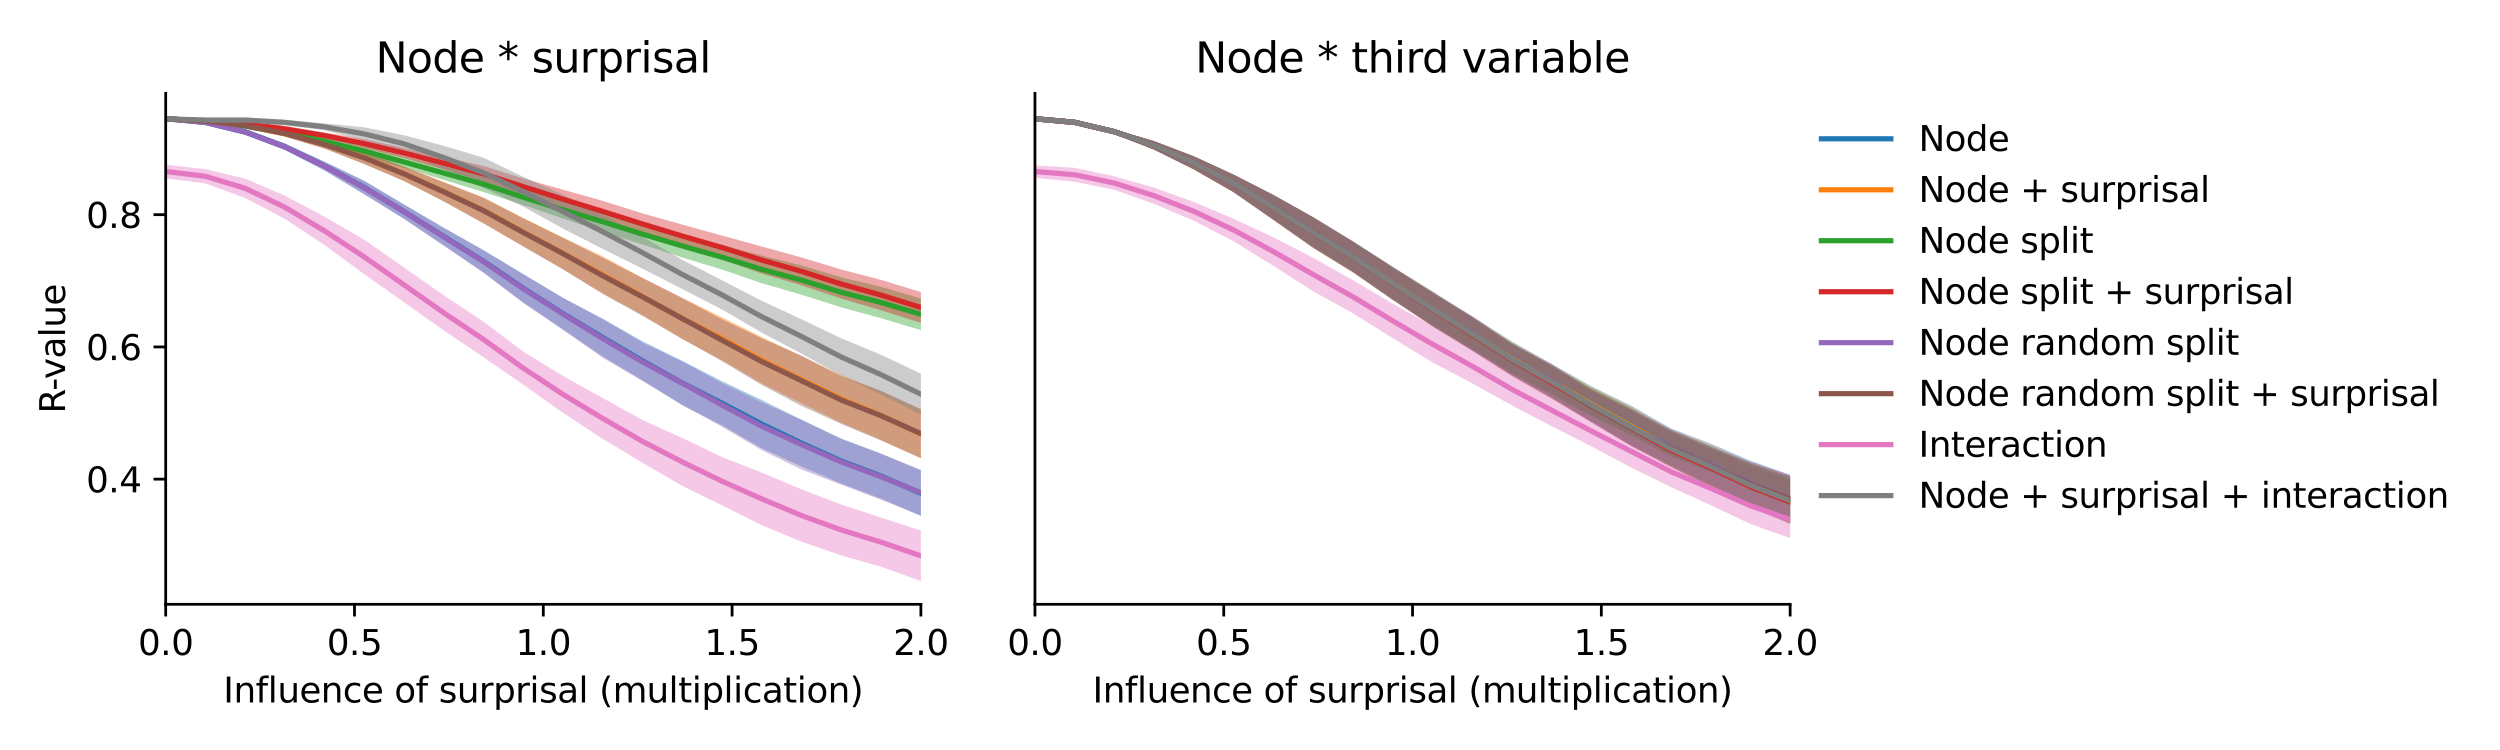 <?xml version="1.0" encoding="utf-8" standalone="no"?>
<!DOCTYPE svg PUBLIC "-//W3C//DTD SVG 1.1//EN"
  "http://www.w3.org/Graphics/SVG/1.1/DTD/svg11.dtd">
<svg xmlns:xlink="http://www.w3.org/1999/xlink" width="720pt" height="216pt" viewBox="0 0 720 216" xmlns="http://www.w3.org/2000/svg" version="1.1">
 <defs>
  <style type="text/css">*{stroke-linejoin: round; stroke-linecap: butt}</style>
 </defs>
 <g id="figure_1">
  <g id="patch_1">
   <path d="M 0 216 
L 720 216 
L 720 0 
L 0 0 
z
" style="fill: #ffffff"/>
  </g>
  <g id="axes_1">
   <g id="patch_2">
    <path d="M 47.72 174.04 
L 265.215 174.04 
L 265.215 26.88 
L 47.72 26.88 
z
" style="fill: #ffffff"/>
   </g>
   <g id="PolyCollection_1">
    <path d="M 47.72 33.569 
L 47.72 34.78 
L 59.167 36.008 
L 70.614 38.847 
L 82.061 43.186 
L 93.508 49.069 
L 104.956 55.971 
L 116.403 63.058 
L 127.85 70.689 
L 139.297 78.499 
L 150.744 87.129 
L 162.191 94.859 
L 173.638 102.703 
L 185.085 109.541 
L 196.532 116.756 
L 207.979 122.52 
L 219.427 129.126 
L 230.874 134.365 
L 242.321 139.279 
L 253.768 143.608 
L 265.215 148.597 
L 265.215 135.525 
L 265.215 135.525 
L 253.768 130.635 
L 242.321 126.309 
L 230.874 120.927 
L 219.427 115.22 
L 207.979 109.817 
L 196.532 103.931 
L 185.085 98.321 
L 173.638 91.793 
L 162.191 85.83 
L 150.744 78.958 
L 139.297 72.031 
L 127.85 65.599 
L 116.403 58.899 
L 104.956 52.073 
L 93.508 46.58 
L 82.061 41.328 
L 70.614 37.128 
L 59.167 34.475 
L 47.72 33.569 
z
" clip-path="url(#p464637ca44)" style="fill: #1f77b4; fill-opacity: 0.4"/>
   </g>
   <g id="PolyCollection_2">
    <path d="M 47.72 33.585 
L 47.72 34.806 
L 59.167 35.624 
L 70.614 36.964 
L 82.061 39.358 
L 93.508 42.761 
L 104.956 47.258 
L 116.403 52.157 
L 127.85 57.981 
L 139.297 64.323 
L 150.744 70.927 
L 162.191 77.574 
L 173.638 84.543 
L 185.085 90.791 
L 196.532 97.639 
L 207.979 103.741 
L 219.427 110.455 
L 230.874 116.139 
L 242.321 121.782 
L 253.768 126.73 
L 265.215 131.947 
L 265.215 118.025 
L 265.215 118.025 
L 253.768 112.569 
L 242.321 108.037 
L 230.874 102.586 
L 219.427 97.042 
L 207.979 91.366 
L 196.532 85.803 
L 185.085 80.025 
L 173.638 73.833 
L 162.191 68.413 
L 150.744 62.765 
L 139.297 56.898 
L 127.85 52.432 
L 116.403 47.944 
L 104.956 43.614 
L 93.508 40.441 
L 82.061 37.496 
L 70.614 35.335 
L 59.167 34.123 
L 47.72 33.585 
z
" clip-path="url(#p464637ca44)" style="fill: #ff7f0e; fill-opacity: 0.4"/>
   </g>
   <g id="PolyCollection_3">
    <path d="M 47.72 33.59 
L 47.72 34.791 
L 59.167 35.792 
L 70.614 37.15 
L 82.061 39.187 
L 93.508 41.836 
L 104.956 45.025 
L 116.403 48.339 
L 127.85 51.829 
L 139.297 55.334 
L 150.744 59.06 
L 162.191 62.967 
L 173.638 66.802 
L 185.085 70.444 
L 196.532 74.178 
L 207.979 77.645 
L 219.427 81.582 
L 230.874 84.905 
L 242.321 88.533 
L 253.768 91.667 
L 265.215 95.067 
L 265.215 85.96 
L 265.215 85.96 
L 253.768 82.621 
L 242.321 79.868 
L 230.874 76.471 
L 219.427 73.625 
L 207.979 70.526 
L 196.532 67.544 
L 185.085 64.468 
L 173.638 60.958 
L 162.191 57.903 
L 150.744 54.598 
L 139.297 50.777 
L 127.85 47.886 
L 116.403 45.003 
L 104.956 42.025 
L 93.508 39.593 
L 82.061 37.179 
L 70.614 35.412 
L 59.167 34.26 
L 47.72 33.59 
z
" clip-path="url(#p464637ca44)" style="fill: #2ca02c; fill-opacity: 0.4"/>
   </g>
   <g id="PolyCollection_4">
    <path d="M 47.72 33.598 
L 47.72 34.812 
L 59.167 35.609 
L 70.614 36.503 
L 82.061 37.987 
L 93.508 39.952 
L 104.956 42.703 
L 116.403 45.539 
L 127.85 48.848 
L 139.297 52.362 
L 150.744 56.124 
L 162.191 60.146 
L 173.638 63.965 
L 185.085 67.572 
L 196.532 71.311 
L 207.979 74.765 
L 219.427 78.826 
L 230.874 82.185 
L 242.321 86.015 
L 253.768 89.366 
L 265.215 93.006 
L 265.215 84.111 
L 265.215 84.111 
L 253.768 80.621 
L 242.321 77.631 
L 230.874 74.159 
L 219.427 71.011 
L 207.979 67.859 
L 196.532 64.687 
L 185.085 61.485 
L 173.638 57.87 
L 162.191 54.63 
L 150.744 51.427 
L 139.297 47.814 
L 127.85 45.199 
L 116.403 42.621 
L 104.956 40.038 
L 93.508 38.175 
L 82.061 36.266 
L 70.614 34.899 
L 59.167 34.107 
L 47.72 33.598 
z
" clip-path="url(#p464637ca44)" style="fill: #d62728; fill-opacity: 0.4"/>
   </g>
   <g id="PolyCollection_5">
    <path d="M 47.72 33.575 
L 47.72 34.793 
L 59.167 36.031 
L 70.614 38.878 
L 82.061 43.223 
L 93.508 49.153 
L 104.956 55.98 
L 116.403 63.048 
L 127.85 70.812 
L 139.297 78.586 
L 150.744 87.298 
L 162.191 95.088 
L 173.638 103.077 
L 185.085 109.785 
L 196.532 116.588 
L 207.979 122.952 
L 219.427 129.665 
L 230.874 135.248 
L 242.321 139.605 
L 253.768 143.954 
L 265.215 148.456 
L 265.215 135.303 
L 265.215 135.303 
L 253.768 130.715 
L 242.321 126.493 
L 230.874 120.9 
L 219.427 115.925 
L 207.979 110.366 
L 196.532 104.153 
L 185.085 98.715 
L 173.638 91.996 
L 162.191 85.816 
L 150.744 79.043 
L 139.297 72.202 
L 127.85 65.694 
L 116.403 58.97 
L 104.956 52.212 
L 93.508 46.617 
L 82.061 41.359 
L 70.614 37.142 
L 59.167 34.496 
L 47.72 33.575 
z
" clip-path="url(#p464637ca44)" style="fill: #9467bd; fill-opacity: 0.4"/>
   </g>
   <g id="PolyCollection_6">
    <path d="M 47.72 33.592 
L 47.72 34.819 
L 59.167 35.649 
L 70.614 36.988 
L 82.061 39.373 
L 93.508 42.839 
L 104.956 47.274 
L 116.403 52.181 
L 127.85 58.068 
L 139.297 64.378 
L 150.744 71.04 
L 162.191 77.622 
L 173.638 84.668 
L 185.085 90.994 
L 196.532 97.658 
L 207.979 104.06 
L 219.427 110.89 
L 230.874 116.914 
L 242.321 122.127 
L 253.768 126.874 
L 265.215 131.983 
L 265.215 117.801 
L 265.215 117.801 
L 253.768 112.628 
L 242.321 108.353 
L 230.874 102.444 
L 219.427 97.455 
L 207.979 91.959 
L 196.532 85.876 
L 185.085 80.104 
L 173.638 74.254 
L 162.191 68.516 
L 150.744 62.924 
L 139.297 57.005 
L 127.85 52.519 
L 116.403 48.026 
L 104.956 43.694 
L 93.508 40.473 
L 82.061 37.533 
L 70.614 35.35 
L 59.167 34.143 
L 47.72 33.592 
z
" clip-path="url(#p464637ca44)" style="fill: #8c564b; fill-opacity: 0.4"/>
   </g>
   <g id="PolyCollection_7">
    <path d="M 47.72 47.435 
L 47.72 51.35 
L 59.167 52.825 
L 70.614 57.039 
L 82.061 63.04 
L 93.508 70.609 
L 104.956 78.999 
L 116.403 87.094 
L 127.85 95.17 
L 139.297 102.925 
L 150.744 110.818 
L 162.191 118.922 
L 173.638 126.438 
L 185.085 133.295 
L 196.532 139.966 
L 207.979 145.569 
L 219.427 151.282 
L 230.874 156.028 
L 242.321 159.975 
L 253.768 163.233 
L 265.215 167.351 
L 265.215 152.81 
L 265.215 152.81 
L 253.768 149.075 
L 242.321 145.32 
L 230.874 140.96 
L 219.427 136.124 
L 207.979 131.663 
L 196.532 126.163 
L 185.085 121.001 
L 173.638 114.677 
L 162.191 108.307 
L 150.744 101.304 
L 139.297 92.671 
L 127.85 85.093 
L 116.403 77.077 
L 104.956 69.062 
L 93.508 62.467 
L 82.061 56.358 
L 70.614 51.45 
L 59.167 48.738 
L 47.72 47.435 
z
" clip-path="url(#p464637ca44)" style="fill: #e377c2; fill-opacity: 0.4"/>
   </g>
   <g id="PolyCollection_8">
    <path d="M 47.72 33.604 
L 47.72 34.823 
L 59.167 35.325 
L 70.614 35.366 
L 82.061 36.018 
L 93.508 37.559 
L 104.956 40.495 
L 116.403 43.955 
L 127.85 48.779 
L 139.297 54.149 
L 150.744 59.528 
L 162.191 65.86 
L 173.638 71.715 
L 185.085 77.402 
L 196.532 83.258 
L 207.979 89.16 
L 219.427 95.814 
L 230.874 101.893 
L 242.321 108.232 
L 253.768 113.656 
L 265.215 119.44 
L 265.215 107.633 
L 265.215 107.633 
L 253.768 102.188 
L 242.321 97.446 
L 230.874 91.979 
L 219.427 86.661 
L 207.979 80.744 
L 196.532 74.871 
L 185.085 68.194 
L 173.638 61.834 
L 162.191 56.089 
L 150.744 50.949 
L 139.297 45.442 
L 127.85 42.019 
L 116.403 38.952 
L 104.956 36.681 
L 93.508 35.52 
L 82.061 34.495 
L 70.614 33.818 
L 59.167 33.856 
L 47.72 33.604 
z
" clip-path="url(#p464637ca44)" style="fill: #7f7f7f; fill-opacity: 0.4"/>
   </g>
   <g id="matplotlib.axis_1">
    <g id="xtick_1">
     <g id="line2d_1">
      <defs>
       <path id="m02305b9d70" d="M 0 0 
L 0 3.5 
" style="stroke: #000000; stroke-width: 0.8"/>
      </defs>
      <g>
       <use xlink:href="#m02305b9d70" x="47.72" y="174.04" style="stroke: #000000; stroke-width: 0.8"/>
      </g>
     </g>
     <g id="text_1">
      <!-- 0.0 -->
      <g transform="translate(39.768 188.638)scale(0.1 -0.1)">
       <defs>
        <path id="DejaVuSans-30" d="M 2034 4250 
Q 1547 4250 1301 3770 
Q 1056 3291 1056 2328 
Q 1056 1369 1301 889 
Q 1547 409 2034 409 
Q 2525 409 2770 889 
Q 3016 1369 3016 2328 
Q 3016 3291 2770 3770 
Q 2525 4250 2034 4250 
z
M 2034 4750 
Q 2819 4750 3233 4129 
Q 3647 3509 3647 2328 
Q 3647 1150 3233 529 
Q 2819 -91 2034 -91 
Q 1250 -91 836 529 
Q 422 1150 422 2328 
Q 422 3509 836 4129 
Q 1250 4750 2034 4750 
z
" transform="scale(0.016)"/>
        <path id="DejaVuSans-2e" d="M 684 794 
L 1344 794 
L 1344 0 
L 684 0 
L 684 794 
z
" transform="scale(0.016)"/>
       </defs>
       <use xlink:href="#DejaVuSans-30"/>
       <use xlink:href="#DejaVuSans-2e" x="63.623"/>
       <use xlink:href="#DejaVuSans-30" x="95.41"/>
      </g>
     </g>
    </g>
    <g id="xtick_2">
     <g id="line2d_2">
      <g>
       <use xlink:href="#m02305b9d70" x="102.094" y="174.04" style="stroke: #000000; stroke-width: 0.8"/>
      </g>
     </g>
     <g id="text_2">
      <!-- 0.5 -->
      <g transform="translate(94.142 188.638)scale(0.1 -0.1)">
       <defs>
        <path id="DejaVuSans-35" d="M 691 4666 
L 3169 4666 
L 3169 4134 
L 1269 4134 
L 1269 2991 
Q 1406 3038 1543 3061 
Q 1681 3084 1819 3084 
Q 2600 3084 3056 2656 
Q 3513 2228 3513 1497 
Q 3513 744 3044 326 
Q 2575 -91 1722 -91 
Q 1428 -91 1123 -41 
Q 819 9 494 109 
L 494 744 
Q 775 591 1075 516 
Q 1375 441 1709 441 
Q 2250 441 2565 725 
Q 2881 1009 2881 1497 
Q 2881 1984 2565 2268 
Q 2250 2553 1709 2553 
Q 1456 2553 1204 2497 
Q 953 2441 691 2322 
L 691 4666 
z
" transform="scale(0.016)"/>
       </defs>
       <use xlink:href="#DejaVuSans-30"/>
       <use xlink:href="#DejaVuSans-2e" x="63.623"/>
       <use xlink:href="#DejaVuSans-35" x="95.41"/>
      </g>
     </g>
    </g>
    <g id="xtick_3">
     <g id="line2d_3">
      <g>
       <use xlink:href="#m02305b9d70" x="156.468" y="174.04" style="stroke: #000000; stroke-width: 0.8"/>
      </g>
     </g>
     <g id="text_3">
      <!-- 1.0 -->
      <g transform="translate(148.516 188.638)scale(0.1 -0.1)">
       <defs>
        <path id="DejaVuSans-31" d="M 794 531 
L 1825 531 
L 1825 4091 
L 703 3866 
L 703 4441 
L 1819 4666 
L 2450 4666 
L 2450 531 
L 3481 531 
L 3481 0 
L 794 0 
L 794 531 
z
" transform="scale(0.016)"/>
       </defs>
       <use xlink:href="#DejaVuSans-31"/>
       <use xlink:href="#DejaVuSans-2e" x="63.623"/>
       <use xlink:href="#DejaVuSans-30" x="95.41"/>
      </g>
     </g>
    </g>
    <g id="xtick_4">
     <g id="line2d_4">
      <g>
       <use xlink:href="#m02305b9d70" x="210.841" y="174.04" style="stroke: #000000; stroke-width: 0.8"/>
      </g>
     </g>
     <g id="text_4">
      <!-- 1.5 -->
      <g transform="translate(202.89 188.638)scale(0.1 -0.1)">
       <use xlink:href="#DejaVuSans-31"/>
       <use xlink:href="#DejaVuSans-2e" x="63.623"/>
       <use xlink:href="#DejaVuSans-35" x="95.41"/>
      </g>
     </g>
    </g>
    <g id="xtick_5">
     <g id="line2d_5">
      <g>
       <use xlink:href="#m02305b9d70" x="265.215" y="174.04" style="stroke: #000000; stroke-width: 0.8"/>
      </g>
     </g>
     <g id="text_5">
      <!-- 2.0 -->
      <g transform="translate(257.263 188.638)scale(0.1 -0.1)">
       <defs>
        <path id="DejaVuSans-32" d="M 1228 531 
L 3431 531 
L 3431 0 
L 469 0 
L 469 531 
Q 828 903 1448 1529 
Q 2069 2156 2228 2338 
Q 2531 2678 2651 2914 
Q 2772 3150 2772 3378 
Q 2772 3750 2511 3984 
Q 2250 4219 1831 4219 
Q 1534 4219 1204 4116 
Q 875 4013 500 3803 
L 500 4441 
Q 881 4594 1212 4672 
Q 1544 4750 1819 4750 
Q 2544 4750 2975 4387 
Q 3406 4025 3406 3419 
Q 3406 3131 3298 2873 
Q 3191 2616 2906 2266 
Q 2828 2175 2409 1742 
Q 1991 1309 1228 531 
z
" transform="scale(0.016)"/>
       </defs>
       <use xlink:href="#DejaVuSans-32"/>
       <use xlink:href="#DejaVuSans-2e" x="63.623"/>
       <use xlink:href="#DejaVuSans-30" x="95.41"/>
      </g>
     </g>
    </g>
    <g id="text_6">
     <!-- Influence of surprisal (multiplication) -->
     <g transform="translate(64.321 202.317)scale(0.1 -0.1)">
      <defs>
       <path id="DejaVuSans-49" d="M 628 4666 
L 1259 4666 
L 1259 0 
L 628 0 
L 628 4666 
z
" transform="scale(0.016)"/>
       <path id="DejaVuSans-6e" d="M 3513 2113 
L 3513 0 
L 2938 0 
L 2938 2094 
Q 2938 2591 2744 2837 
Q 2550 3084 2163 3084 
Q 1697 3084 1428 2787 
Q 1159 2491 1159 1978 
L 1159 0 
L 581 0 
L 581 3500 
L 1159 3500 
L 1159 2956 
Q 1366 3272 1645 3428 
Q 1925 3584 2291 3584 
Q 2894 3584 3203 3211 
Q 3513 2838 3513 2113 
z
" transform="scale(0.016)"/>
       <path id="DejaVuSans-66" d="M 2375 4863 
L 2375 4384 
L 1825 4384 
Q 1516 4384 1395 4259 
Q 1275 4134 1275 3809 
L 1275 3500 
L 2222 3500 
L 2222 3053 
L 1275 3053 
L 1275 0 
L 697 0 
L 697 3053 
L 147 3053 
L 147 3500 
L 697 3500 
L 697 3744 
Q 697 4328 969 4595 
Q 1241 4863 1831 4863 
L 2375 4863 
z
" transform="scale(0.016)"/>
       <path id="DejaVuSans-6c" d="M 603 4863 
L 1178 4863 
L 1178 0 
L 603 0 
L 603 4863 
z
" transform="scale(0.016)"/>
       <path id="DejaVuSans-75" d="M 544 1381 
L 544 3500 
L 1119 3500 
L 1119 1403 
Q 1119 906 1312 657 
Q 1506 409 1894 409 
Q 2359 409 2629 706 
Q 2900 1003 2900 1516 
L 2900 3500 
L 3475 3500 
L 3475 0 
L 2900 0 
L 2900 538 
Q 2691 219 2414 64 
Q 2138 -91 1772 -91 
Q 1169 -91 856 284 
Q 544 659 544 1381 
z
M 1991 3584 
L 1991 3584 
z
" transform="scale(0.016)"/>
       <path id="DejaVuSans-65" d="M 3597 1894 
L 3597 1613 
L 953 1613 
Q 991 1019 1311 708 
Q 1631 397 2203 397 
Q 2534 397 2845 478 
Q 3156 559 3463 722 
L 3463 178 
Q 3153 47 2828 -22 
Q 2503 -91 2169 -91 
Q 1331 -91 842 396 
Q 353 884 353 1716 
Q 353 2575 817 3079 
Q 1281 3584 2069 3584 
Q 2775 3584 3186 3129 
Q 3597 2675 3597 1894 
z
M 3022 2063 
Q 3016 2534 2758 2815 
Q 2500 3097 2075 3097 
Q 1594 3097 1305 2825 
Q 1016 2553 972 2059 
L 3022 2063 
z
" transform="scale(0.016)"/>
       <path id="DejaVuSans-63" d="M 3122 3366 
L 3122 2828 
Q 2878 2963 2633 3030 
Q 2388 3097 2138 3097 
Q 1578 3097 1268 2742 
Q 959 2388 959 1747 
Q 959 1106 1268 751 
Q 1578 397 2138 397 
Q 2388 397 2633 464 
Q 2878 531 3122 666 
L 3122 134 
Q 2881 22 2623 -34 
Q 2366 -91 2075 -91 
Q 1284 -91 818 406 
Q 353 903 353 1747 
Q 353 2603 823 3093 
Q 1294 3584 2113 3584 
Q 2378 3584 2631 3529 
Q 2884 3475 3122 3366 
z
" transform="scale(0.016)"/>
       <path id="DejaVuSans-20" transform="scale(0.016)"/>
       <path id="DejaVuSans-6f" d="M 1959 3097 
Q 1497 3097 1228 2736 
Q 959 2375 959 1747 
Q 959 1119 1226 758 
Q 1494 397 1959 397 
Q 2419 397 2687 759 
Q 2956 1122 2956 1747 
Q 2956 2369 2687 2733 
Q 2419 3097 1959 3097 
z
M 1959 3584 
Q 2709 3584 3137 3096 
Q 3566 2609 3566 1747 
Q 3566 888 3137 398 
Q 2709 -91 1959 -91 
Q 1206 -91 779 398 
Q 353 888 353 1747 
Q 353 2609 779 3096 
Q 1206 3584 1959 3584 
z
" transform="scale(0.016)"/>
       <path id="DejaVuSans-73" d="M 2834 3397 
L 2834 2853 
Q 2591 2978 2328 3040 
Q 2066 3103 1784 3103 
Q 1356 3103 1142 2972 
Q 928 2841 928 2578 
Q 928 2378 1081 2264 
Q 1234 2150 1697 2047 
L 1894 2003 
Q 2506 1872 2764 1633 
Q 3022 1394 3022 966 
Q 3022 478 2636 193 
Q 2250 -91 1575 -91 
Q 1294 -91 989 -36 
Q 684 19 347 128 
L 347 722 
Q 666 556 975 473 
Q 1284 391 1588 391 
Q 1994 391 2212 530 
Q 2431 669 2431 922 
Q 2431 1156 2273 1281 
Q 2116 1406 1581 1522 
L 1381 1569 
Q 847 1681 609 1914 
Q 372 2147 372 2553 
Q 372 3047 722 3315 
Q 1072 3584 1716 3584 
Q 2034 3584 2315 3537 
Q 2597 3491 2834 3397 
z
" transform="scale(0.016)"/>
       <path id="DejaVuSans-72" d="M 2631 2963 
Q 2534 3019 2420 3045 
Q 2306 3072 2169 3072 
Q 1681 3072 1420 2755 
Q 1159 2438 1159 1844 
L 1159 0 
L 581 0 
L 581 3500 
L 1159 3500 
L 1159 2956 
Q 1341 3275 1631 3429 
Q 1922 3584 2338 3584 
Q 2397 3584 2469 3576 
Q 2541 3569 2628 3553 
L 2631 2963 
z
" transform="scale(0.016)"/>
       <path id="DejaVuSans-70" d="M 1159 525 
L 1159 -1331 
L 581 -1331 
L 581 3500 
L 1159 3500 
L 1159 2969 
Q 1341 3281 1617 3432 
Q 1894 3584 2278 3584 
Q 2916 3584 3314 3078 
Q 3713 2572 3713 1747 
Q 3713 922 3314 415 
Q 2916 -91 2278 -91 
Q 1894 -91 1617 61 
Q 1341 213 1159 525 
z
M 3116 1747 
Q 3116 2381 2855 2742 
Q 2594 3103 2138 3103 
Q 1681 3103 1420 2742 
Q 1159 2381 1159 1747 
Q 1159 1113 1420 752 
Q 1681 391 2138 391 
Q 2594 391 2855 752 
Q 3116 1113 3116 1747 
z
" transform="scale(0.016)"/>
       <path id="DejaVuSans-69" d="M 603 3500 
L 1178 3500 
L 1178 0 
L 603 0 
L 603 3500 
z
M 603 4863 
L 1178 4863 
L 1178 4134 
L 603 4134 
L 603 4863 
z
" transform="scale(0.016)"/>
       <path id="DejaVuSans-61" d="M 2194 1759 
Q 1497 1759 1228 1600 
Q 959 1441 959 1056 
Q 959 750 1161 570 
Q 1363 391 1709 391 
Q 2188 391 2477 730 
Q 2766 1069 2766 1631 
L 2766 1759 
L 2194 1759 
z
M 3341 1997 
L 3341 0 
L 2766 0 
L 2766 531 
Q 2569 213 2275 61 
Q 1981 -91 1556 -91 
Q 1019 -91 701 211 
Q 384 513 384 1019 
Q 384 1609 779 1909 
Q 1175 2209 1959 2209 
L 2766 2209 
L 2766 2266 
Q 2766 2663 2505 2880 
Q 2244 3097 1772 3097 
Q 1472 3097 1187 3025 
Q 903 2953 641 2809 
L 641 3341 
Q 956 3463 1253 3523 
Q 1550 3584 1831 3584 
Q 2591 3584 2966 3190 
Q 3341 2797 3341 1997 
z
" transform="scale(0.016)"/>
       <path id="DejaVuSans-28" d="M 1984 4856 
Q 1566 4138 1362 3434 
Q 1159 2731 1159 2009 
Q 1159 1288 1364 580 
Q 1569 -128 1984 -844 
L 1484 -844 
Q 1016 -109 783 600 
Q 550 1309 550 2009 
Q 550 2706 781 3412 
Q 1013 4119 1484 4856 
L 1984 4856 
z
" transform="scale(0.016)"/>
       <path id="DejaVuSans-6d" d="M 3328 2828 
Q 3544 3216 3844 3400 
Q 4144 3584 4550 3584 
Q 5097 3584 5394 3201 
Q 5691 2819 5691 2113 
L 5691 0 
L 5113 0 
L 5113 2094 
Q 5113 2597 4934 2840 
Q 4756 3084 4391 3084 
Q 3944 3084 3684 2787 
Q 3425 2491 3425 1978 
L 3425 0 
L 2847 0 
L 2847 2094 
Q 2847 2600 2669 2842 
Q 2491 3084 2119 3084 
Q 1678 3084 1418 2786 
Q 1159 2488 1159 1978 
L 1159 0 
L 581 0 
L 581 3500 
L 1159 3500 
L 1159 2956 
Q 1356 3278 1631 3431 
Q 1906 3584 2284 3584 
Q 2666 3584 2933 3390 
Q 3200 3197 3328 2828 
z
" transform="scale(0.016)"/>
       <path id="DejaVuSans-74" d="M 1172 4494 
L 1172 3500 
L 2356 3500 
L 2356 3053 
L 1172 3053 
L 1172 1153 
Q 1172 725 1289 603 
Q 1406 481 1766 481 
L 2356 481 
L 2356 0 
L 1766 0 
Q 1100 0 847 248 
Q 594 497 594 1153 
L 594 3053 
L 172 3053 
L 172 3500 
L 594 3500 
L 594 4494 
L 1172 4494 
z
" transform="scale(0.016)"/>
       <path id="DejaVuSans-29" d="M 513 4856 
L 1013 4856 
Q 1481 4119 1714 3412 
Q 1947 2706 1947 2009 
Q 1947 1309 1714 600 
Q 1481 -109 1013 -844 
L 513 -844 
Q 928 -128 1133 580 
Q 1338 1288 1338 2009 
Q 1338 2731 1133 3434 
Q 928 4138 513 4856 
z
" transform="scale(0.016)"/>
      </defs>
      <use xlink:href="#DejaVuSans-49"/>
      <use xlink:href="#DejaVuSans-6e" x="29.492"/>
      <use xlink:href="#DejaVuSans-66" x="92.871"/>
      <use xlink:href="#DejaVuSans-6c" x="128.076"/>
      <use xlink:href="#DejaVuSans-75" x="155.859"/>
      <use xlink:href="#DejaVuSans-65" x="219.238"/>
      <use xlink:href="#DejaVuSans-6e" x="280.762"/>
      <use xlink:href="#DejaVuSans-63" x="344.141"/>
      <use xlink:href="#DejaVuSans-65" x="399.121"/>
      <use xlink:href="#DejaVuSans-20" x="460.645"/>
      <use xlink:href="#DejaVuSans-6f" x="492.432"/>
      <use xlink:href="#DejaVuSans-66" x="553.613"/>
      <use xlink:href="#DejaVuSans-20" x="588.818"/>
      <use xlink:href="#DejaVuSans-73" x="620.605"/>
      <use xlink:href="#DejaVuSans-75" x="672.705"/>
      <use xlink:href="#DejaVuSans-72" x="736.084"/>
      <use xlink:href="#DejaVuSans-70" x="777.197"/>
      <use xlink:href="#DejaVuSans-72" x="840.674"/>
      <use xlink:href="#DejaVuSans-69" x="881.787"/>
      <use xlink:href="#DejaVuSans-73" x="909.57"/>
      <use xlink:href="#DejaVuSans-61" x="961.67"/>
      <use xlink:href="#DejaVuSans-6c" x="1022.949"/>
      <use xlink:href="#DejaVuSans-20" x="1050.732"/>
      <use xlink:href="#DejaVuSans-28" x="1082.52"/>
      <use xlink:href="#DejaVuSans-6d" x="1121.533"/>
      <use xlink:href="#DejaVuSans-75" x="1218.945"/>
      <use xlink:href="#DejaVuSans-6c" x="1282.324"/>
      <use xlink:href="#DejaVuSans-74" x="1310.107"/>
      <use xlink:href="#DejaVuSans-69" x="1349.316"/>
      <use xlink:href="#DejaVuSans-70" x="1377.1"/>
      <use xlink:href="#DejaVuSans-6c" x="1440.576"/>
      <use xlink:href="#DejaVuSans-69" x="1468.359"/>
      <use xlink:href="#DejaVuSans-63" x="1496.143"/>
      <use xlink:href="#DejaVuSans-61" x="1551.123"/>
      <use xlink:href="#DejaVuSans-74" x="1612.402"/>
      <use xlink:href="#DejaVuSans-69" x="1651.611"/>
      <use xlink:href="#DejaVuSans-6f" x="1679.395"/>
      <use xlink:href="#DejaVuSans-6e" x="1740.576"/>
      <use xlink:href="#DejaVuSans-29" x="1803.955"/>
     </g>
    </g>
   </g>
   <g id="matplotlib.axis_2">
    <g id="ytick_1">
     <g id="line2d_6">
      <defs>
       <path id="m231c2de65b" d="M 0 0 
L -3.5 0 
" style="stroke: #000000; stroke-width: 0.8"/>
      </defs>
      <g>
       <use xlink:href="#m231c2de65b" x="47.72" y="137.992" style="stroke: #000000; stroke-width: 0.8"/>
      </g>
     </g>
     <g id="text_7">
      <!-- 0.4 -->
      <g transform="translate(24.817 141.792)scale(0.1 -0.1)">
       <defs>
        <path id="DejaVuSans-34" d="M 2419 4116 
L 825 1625 
L 2419 1625 
L 2419 4116 
z
M 2253 4666 
L 3047 4666 
L 3047 1625 
L 3713 1625 
L 3713 1100 
L 3047 1100 
L 3047 0 
L 2419 0 
L 2419 1100 
L 313 1100 
L 313 1709 
L 2253 4666 
z
" transform="scale(0.016)"/>
       </defs>
       <use xlink:href="#DejaVuSans-30"/>
       <use xlink:href="#DejaVuSans-2e" x="63.623"/>
       <use xlink:href="#DejaVuSans-34" x="95.41"/>
      </g>
     </g>
    </g>
    <g id="ytick_2">
     <g id="line2d_7">
      <g>
       <use xlink:href="#m231c2de65b" x="47.72" y="99.911" style="stroke: #000000; stroke-width: 0.8"/>
      </g>
     </g>
     <g id="text_8">
      <!-- 0.6 -->
      <g transform="translate(24.817 103.71)scale(0.1 -0.1)">
       <defs>
        <path id="DejaVuSans-36" d="M 2113 2584 
Q 1688 2584 1439 2293 
Q 1191 2003 1191 1497 
Q 1191 994 1439 701 
Q 1688 409 2113 409 
Q 2538 409 2786 701 
Q 3034 994 3034 1497 
Q 3034 2003 2786 2293 
Q 2538 2584 2113 2584 
z
M 3366 4563 
L 3366 3988 
Q 3128 4100 2886 4159 
Q 2644 4219 2406 4219 
Q 1781 4219 1451 3797 
Q 1122 3375 1075 2522 
Q 1259 2794 1537 2939 
Q 1816 3084 2150 3084 
Q 2853 3084 3261 2657 
Q 3669 2231 3669 1497 
Q 3669 778 3244 343 
Q 2819 -91 2113 -91 
Q 1303 -91 875 529 
Q 447 1150 447 2328 
Q 447 3434 972 4092 
Q 1497 4750 2381 4750 
Q 2619 4750 2861 4703 
Q 3103 4656 3366 4563 
z
" transform="scale(0.016)"/>
       </defs>
       <use xlink:href="#DejaVuSans-30"/>
       <use xlink:href="#DejaVuSans-2e" x="63.623"/>
       <use xlink:href="#DejaVuSans-36" x="95.41"/>
      </g>
     </g>
    </g>
    <g id="ytick_3">
     <g id="line2d_8">
      <g>
       <use xlink:href="#m231c2de65b" x="47.72" y="61.829" style="stroke: #000000; stroke-width: 0.8"/>
      </g>
     </g>
     <g id="text_9">
      <!-- 0.8 -->
      <g transform="translate(24.817 65.628)scale(0.1 -0.1)">
       <defs>
        <path id="DejaVuSans-38" d="M 2034 2216 
Q 1584 2216 1326 1975 
Q 1069 1734 1069 1313 
Q 1069 891 1326 650 
Q 1584 409 2034 409 
Q 2484 409 2743 651 
Q 3003 894 3003 1313 
Q 3003 1734 2745 1975 
Q 2488 2216 2034 2216 
z
M 1403 2484 
Q 997 2584 770 2862 
Q 544 3141 544 3541 
Q 544 4100 942 4425 
Q 1341 4750 2034 4750 
Q 2731 4750 3128 4425 
Q 3525 4100 3525 3541 
Q 3525 3141 3298 2862 
Q 3072 2584 2669 2484 
Q 3125 2378 3379 2068 
Q 3634 1759 3634 1313 
Q 3634 634 3220 271 
Q 2806 -91 2034 -91 
Q 1263 -91 848 271 
Q 434 634 434 1313 
Q 434 1759 690 2068 
Q 947 2378 1403 2484 
z
M 1172 3481 
Q 1172 3119 1398 2916 
Q 1625 2713 2034 2713 
Q 2441 2713 2670 2916 
Q 2900 3119 2900 3481 
Q 2900 3844 2670 4047 
Q 2441 4250 2034 4250 
Q 1625 4250 1398 4047 
Q 1172 3844 1172 3481 
z
" transform="scale(0.016)"/>
       </defs>
       <use xlink:href="#DejaVuSans-30"/>
       <use xlink:href="#DejaVuSans-2e" x="63.623"/>
       <use xlink:href="#DejaVuSans-38" x="95.41"/>
      </g>
     </g>
    </g>
    <g id="text_10">
     <!-- R-value -->
     <g transform="translate(18.737 119.065)rotate(-90)scale(0.1 -0.1)">
      <defs>
       <path id="DejaVuSans-52" d="M 2841 2188 
Q 3044 2119 3236 1894 
Q 3428 1669 3622 1275 
L 4263 0 
L 3584 0 
L 2988 1197 
Q 2756 1666 2539 1819 
Q 2322 1972 1947 1972 
L 1259 1972 
L 1259 0 
L 628 0 
L 628 4666 
L 2053 4666 
Q 2853 4666 3247 4331 
Q 3641 3997 3641 3322 
Q 3641 2881 3436 2590 
Q 3231 2300 2841 2188 
z
M 1259 4147 
L 1259 2491 
L 2053 2491 
Q 2509 2491 2742 2702 
Q 2975 2913 2975 3322 
Q 2975 3731 2742 3939 
Q 2509 4147 2053 4147 
L 1259 4147 
z
" transform="scale(0.016)"/>
       <path id="DejaVuSans-2d" d="M 313 2009 
L 1997 2009 
L 1997 1497 
L 313 1497 
L 313 2009 
z
" transform="scale(0.016)"/>
       <path id="DejaVuSans-76" d="M 191 3500 
L 800 3500 
L 1894 563 
L 2988 3500 
L 3597 3500 
L 2284 0 
L 1503 0 
L 191 3500 
z
" transform="scale(0.016)"/>
      </defs>
      <use xlink:href="#DejaVuSans-52"/>
      <use xlink:href="#DejaVuSans-2d" x="65.482"/>
      <use xlink:href="#DejaVuSans-76" x="98.941"/>
      <use xlink:href="#DejaVuSans-61" x="158.121"/>
      <use xlink:href="#DejaVuSans-6c" x="219.4"/>
      <use xlink:href="#DejaVuSans-75" x="247.184"/>
      <use xlink:href="#DejaVuSans-65" x="310.562"/>
     </g>
    </g>
   </g>
   <g id="line2d_9">
    <path d="M 47.72 34.175 
L 59.167 35.242 
L 70.614 37.988 
L 82.061 42.257 
L 93.508 47.824 
L 104.956 54.022 
L 116.403 60.979 
L 127.85 68.144 
L 139.297 75.265 
L 150.744 83.044 
L 162.191 90.345 
L 173.638 97.248 
L 185.085 103.931 
L 196.532 110.343 
L 207.979 116.169 
L 219.427 122.173 
L 230.874 127.646 
L 242.321 132.794 
L 253.768 137.121 
L 265.215 142.061 
" clip-path="url(#p464637ca44)" style="fill: none; stroke: #1f77b4; stroke-width: 1.5; stroke-linecap: square"/>
   </g>
   <g id="line2d_10">
    <path d="M 47.72 34.195 
L 59.167 34.874 
L 70.614 36.15 
L 82.061 38.427 
L 93.508 41.601 
L 104.956 45.436 
L 116.403 50.051 
L 127.85 55.207 
L 139.297 60.611 
L 150.744 66.846 
L 162.191 72.993 
L 173.638 79.188 
L 185.085 85.408 
L 196.532 91.721 
L 207.979 97.554 
L 219.427 103.749 
L 230.874 109.363 
L 242.321 114.909 
L 253.768 119.649 
L 265.215 124.986 
" clip-path="url(#p464637ca44)" style="fill: none; stroke: #ff7f0e; stroke-width: 1.5; stroke-linecap: square"/>
   </g>
   <g id="line2d_11">
    <path d="M 47.72 34.191 
L 59.167 35.026 
L 70.614 36.281 
L 82.061 38.183 
L 93.508 40.714 
L 104.956 43.525 
L 116.403 46.671 
L 127.85 49.857 
L 139.297 53.056 
L 150.744 56.829 
L 162.191 60.435 
L 173.638 63.88 
L 185.085 67.456 
L 196.532 70.861 
L 207.979 74.085 
L 219.427 77.603 
L 230.874 80.688 
L 242.321 84.2 
L 253.768 87.144 
L 265.215 90.514 
" clip-path="url(#p464637ca44)" style="fill: none; stroke: #2ca02c; stroke-width: 1.5; stroke-linecap: square"/>
   </g>
   <g id="line2d_12">
    <path d="M 47.72 34.205 
L 59.167 34.858 
L 70.614 35.701 
L 82.061 37.126 
L 93.508 39.064 
L 104.956 41.371 
L 116.403 44.08 
L 127.85 47.024 
L 139.297 50.088 
L 150.744 53.775 
L 162.191 57.388 
L 173.638 60.918 
L 185.085 64.528 
L 196.532 67.999 
L 207.979 71.312 
L 219.427 74.919 
L 230.874 78.172 
L 242.321 81.823 
L 253.768 84.994 
L 265.215 88.559 
" clip-path="url(#p464637ca44)" style="fill: none; stroke: #d62728; stroke-width: 1.5; stroke-linecap: square"/>
   </g>
   <g id="line2d_13">
    <path d="M 47.72 34.184 
L 59.167 35.264 
L 70.614 38.01 
L 82.061 42.291 
L 93.508 47.885 
L 104.956 54.096 
L 116.403 61.009 
L 127.85 68.253 
L 139.297 75.394 
L 150.744 83.17 
L 162.191 90.452 
L 173.638 97.536 
L 185.085 104.25 
L 196.532 110.371 
L 207.979 116.659 
L 219.427 122.795 
L 230.874 128.074 
L 242.321 133.049 
L 253.768 137.334 
L 265.215 141.88 
" clip-path="url(#p464637ca44)" style="fill: none; stroke: #9467bd; stroke-width: 1.5; stroke-linecap: square"/>
   </g>
   <g id="line2d_14">
    <path d="M 47.72 34.206 
L 59.167 34.896 
L 70.614 36.169 
L 82.061 38.453 
L 93.508 41.656 
L 104.956 45.484 
L 116.403 50.103 
L 127.85 55.294 
L 139.297 60.692 
L 150.744 66.982 
L 162.191 73.069 
L 173.638 79.461 
L 185.085 85.549 
L 196.532 91.767 
L 207.979 98.009 
L 219.427 104.173 
L 230.874 109.679 
L 242.321 115.24 
L 253.768 119.751 
L 265.215 124.892 
" clip-path="url(#p464637ca44)" style="fill: none; stroke: #8c564b; stroke-width: 1.5; stroke-linecap: square"/>
   </g>
   <g id="line2d_15">
    <path d="M 47.72 49.393 
L 59.167 50.782 
L 70.614 54.245 
L 82.061 59.699 
L 93.508 66.538 
L 104.956 74.031 
L 116.403 82.085 
L 127.85 90.132 
L 139.297 97.798 
L 150.744 106.061 
L 162.191 113.615 
L 173.638 120.558 
L 185.085 127.148 
L 196.532 133.064 
L 207.979 138.616 
L 219.427 143.703 
L 230.874 148.494 
L 242.321 152.647 
L 253.768 156.154 
L 265.215 160.08 
" clip-path="url(#p464637ca44)" style="fill: none; stroke: #e377c2; stroke-width: 1.5; stroke-linecap: square"/>
   </g>
   <g id="line2d_16">
    <path d="M 47.72 34.213 
L 59.167 34.59 
L 70.614 34.592 
L 82.061 35.256 
L 93.508 36.539 
L 104.956 38.588 
L 116.403 41.453 
L 127.85 45.399 
L 139.297 49.795 
L 150.744 55.238 
L 162.191 60.975 
L 173.638 66.775 
L 185.085 72.798 
L 196.532 79.065 
L 207.979 84.952 
L 219.427 91.238 
L 230.874 96.936 
L 242.321 102.839 
L 253.768 107.922 
L 265.215 113.537 
" clip-path="url(#p464637ca44)" style="fill: none; stroke: #7f7f7f; stroke-width: 1.5; stroke-linecap: square"/>
   </g>
   <g id="patch_3">
    <path d="M 47.72 174.04 
L 47.72 26.88 
" style="fill: none; stroke: #000000; stroke-width: 0.8; stroke-linejoin: miter; stroke-linecap: square"/>
   </g>
   <g id="patch_4">
    <path d="M 47.72 174.04 
L 265.215 174.04 
" style="fill: none; stroke: #000000; stroke-width: 0.8; stroke-linejoin: miter; stroke-linecap: square"/>
   </g>
   <g id="text_11">
    <!-- Node * surprisal -->
    <g transform="translate(108.186 20.88)scale(0.12 -0.12)">
     <defs>
      <path id="DejaVuSans-4e" d="M 628 4666 
L 1478 4666 
L 3547 763 
L 3547 4666 
L 4159 4666 
L 4159 0 
L 3309 0 
L 1241 3903 
L 1241 0 
L 628 0 
L 628 4666 
z
" transform="scale(0.016)"/>
      <path id="DejaVuSans-64" d="M 2906 2969 
L 2906 4863 
L 3481 4863 
L 3481 0 
L 2906 0 
L 2906 525 
Q 2725 213 2448 61 
Q 2172 -91 1784 -91 
Q 1150 -91 751 415 
Q 353 922 353 1747 
Q 353 2572 751 3078 
Q 1150 3584 1784 3584 
Q 2172 3584 2448 3432 
Q 2725 3281 2906 2969 
z
M 947 1747 
Q 947 1113 1208 752 
Q 1469 391 1925 391 
Q 2381 391 2643 752 
Q 2906 1113 2906 1747 
Q 2906 2381 2643 2742 
Q 2381 3103 1925 3103 
Q 1469 3103 1208 2742 
Q 947 2381 947 1747 
z
" transform="scale(0.016)"/>
      <path id="DejaVuSans-2a" d="M 3009 3897 
L 1888 3291 
L 3009 2681 
L 2828 2375 
L 1778 3009 
L 1778 1831 
L 1422 1831 
L 1422 3009 
L 372 2375 
L 191 2681 
L 1313 3291 
L 191 3897 
L 372 4206 
L 1422 3572 
L 1422 4750 
L 1778 4750 
L 1778 3572 
L 2828 4206 
L 3009 3897 
z
" transform="scale(0.016)"/>
     </defs>
     <use xlink:href="#DejaVuSans-4e"/>
     <use xlink:href="#DejaVuSans-6f" x="74.805"/>
     <use xlink:href="#DejaVuSans-64" x="135.986"/>
     <use xlink:href="#DejaVuSans-65" x="199.463"/>
     <use xlink:href="#DejaVuSans-20" x="260.986"/>
     <use xlink:href="#DejaVuSans-2a" x="292.773"/>
     <use xlink:href="#DejaVuSans-20" x="342.773"/>
     <use xlink:href="#DejaVuSans-73" x="374.561"/>
     <use xlink:href="#DejaVuSans-75" x="426.66"/>
     <use xlink:href="#DejaVuSans-72" x="490.039"/>
     <use xlink:href="#DejaVuSans-70" x="531.152"/>
     <use xlink:href="#DejaVuSans-72" x="594.629"/>
     <use xlink:href="#DejaVuSans-69" x="635.742"/>
     <use xlink:href="#DejaVuSans-73" x="663.525"/>
     <use xlink:href="#DejaVuSans-61" x="715.625"/>
     <use xlink:href="#DejaVuSans-6c" x="776.904"/>
    </g>
   </g>
  </g>
  <g id="axes_2">
   <g id="patch_5">
    <path d="M 298.065 174.04 
L 515.56 174.04 
L 515.56 26.88 
L 298.065 26.88 
z
" style="fill: #ffffff"/>
   </g>
   <g id="PolyCollection_9">
    <path d="M 298.065 33.575 
L 298.065 34.799 
L 309.512 35.845 
L 320.959 38.59 
L 332.406 43.036 
L 343.853 48.722 
L 355.301 55.183 
L 366.748 63.128 
L 378.195 71.13 
L 389.642 78.111 
L 401.089 85.946 
L 412.536 93.648 
L 423.983 100.576 
L 435.43 107.829 
L 446.877 114.342 
L 458.324 121.109 
L 469.772 128.048 
L 481.219 134.204 
L 492.666 139.906 
L 504.113 145.725 
L 515.56 150.554 
L 515.56 136.751 
L 515.56 136.751 
L 504.113 132.696 
L 492.666 127.753 
L 481.219 123.37 
L 469.772 116.856 
L 458.324 111.258 
L 446.877 104.791 
L 435.43 98.361 
L 423.983 91.095 
L 412.536 83.882 
L 401.089 76.821 
L 389.642 69.428 
L 378.195 62.493 
L 366.748 56.146 
L 355.301 50.257 
L 343.853 44.999 
L 332.406 40.657 
L 320.959 37.24 
L 309.512 34.583 
L 298.065 33.575 
z
" clip-path="url(#p8fc5a619ff)" style="fill: #1f77b4; fill-opacity: 0.4"/>
   </g>
   <g id="PolyCollection_10">
    <path d="M 298.065 33.579 
L 298.065 34.819 
L 309.512 35.87 
L 320.959 38.614 
L 332.406 43.055 
L 343.853 48.741 
L 355.301 55.219 
L 366.748 63.158 
L 378.195 71.181 
L 389.642 78.184 
L 401.089 85.998 
L 412.536 93.696 
L 423.983 100.614 
L 435.43 107.865 
L 446.877 114.321 
L 458.324 121.084 
L 469.772 128.012 
L 481.219 134.121 
L 492.666 139.821 
L 504.113 145.603 
L 515.56 150.423 
L 515.56 137.136 
L 515.56 137.136 
L 504.113 133.128 
L 492.666 128.161 
L 481.219 123.742 
L 469.772 117.222 
L 458.324 111.551 
L 446.877 105.062 
L 435.43 98.577 
L 423.983 91.27 
L 412.536 84.009 
L 401.089 76.912 
L 389.642 69.542 
L 378.195 62.57 
L 366.748 56.222 
L 355.301 50.317 
L 343.853 45.042 
L 332.406 40.677 
L 320.959 37.249 
L 309.512 34.609 
L 298.065 33.579 
z
" clip-path="url(#p8fc5a619ff)" style="fill: #ff7f0e; fill-opacity: 0.4"/>
   </g>
   <g id="PolyCollection_11">
    <path d="M 298.065 33.58 
L 298.065 34.813 
L 309.512 35.874 
L 320.959 38.622 
L 332.406 43.102 
L 343.853 48.811 
L 355.301 55.35 
L 366.748 63.328 
L 378.195 71.346 
L 389.642 78.375 
L 401.089 86.225 
L 412.536 93.929 
L 423.983 100.925 
L 435.43 108.17 
L 446.877 114.721 
L 458.324 121.495 
L 469.772 128.364 
L 481.219 134.477 
L 492.666 140.184 
L 504.113 146.024 
L 515.56 150.8 
L 515.56 137.706 
L 515.56 137.706 
L 504.113 133.576 
L 492.666 128.594 
L 481.219 124.126 
L 469.772 117.59 
L 458.324 111.879 
L 446.877 105.383 
L 435.43 98.844 
L 423.983 91.499 
L 412.536 84.176 
L 401.089 77.032 
L 389.642 69.636 
L 378.195 62.604 
L 366.748 56.222 
L 355.301 50.333 
L 343.853 45.059 
L 332.406 40.689 
L 320.959 37.269 
L 309.512 34.6 
L 298.065 33.58 
z
" clip-path="url(#p8fc5a619ff)" style="fill: #2ca02c; fill-opacity: 0.4"/>
   </g>
   <g id="PolyCollection_12">
    <path d="M 298.065 33.592 
L 298.065 34.835 
L 309.512 35.901 
L 320.959 38.639 
L 332.406 43.125 
L 343.853 48.842 
L 355.301 55.39 
L 366.748 63.383 
L 378.195 71.449 
L 389.642 78.487 
L 401.089 86.358 
L 412.536 94.083 
L 423.983 101.072 
L 435.43 108.363 
L 446.877 114.875 
L 458.324 121.631 
L 469.772 128.5 
L 481.219 134.598 
L 492.666 140.317 
L 504.113 146.152 
L 515.56 150.858 
L 515.56 138.358 
L 515.56 138.358 
L 504.113 134.183 
L 492.666 129.181 
L 481.219 124.661 
L 469.772 118.067 
L 458.324 112.238 
L 446.877 105.657 
L 435.43 99.058 
L 423.983 91.639 
L 412.536 84.253 
L 401.089 77.094 
L 389.642 69.702 
L 378.195 62.663 
L 366.748 56.261 
L 355.301 50.37 
L 343.853 45.079 
L 332.406 40.691 
L 320.959 37.277 
L 309.512 34.629 
L 298.065 33.592 
z
" clip-path="url(#p8fc5a619ff)" style="fill: #d62728; fill-opacity: 0.4"/>
   </g>
   <g id="PolyCollection_13">
    <path d="M 298.065 33.591 
L 298.065 34.811 
L 309.512 35.844 
L 320.959 38.607 
L 332.406 43.092 
L 343.853 48.712 
L 355.301 55.346 
L 366.748 63.193 
L 378.195 71.103 
L 389.642 78.182 
L 401.089 86.339 
L 412.536 93.712 
L 423.983 100.871 
L 435.43 107.966 
L 446.877 114.525 
L 458.324 121.593 
L 469.772 128.415 
L 481.219 133.968 
L 492.666 139.361 
L 504.113 145.514 
L 515.56 150.269 
L 515.56 136.81 
L 515.56 136.81 
L 504.113 132.959 
L 492.666 128.576 
L 481.219 123.614 
L 469.772 117.81 
L 458.324 112.329 
L 446.877 104.844 
L 435.43 99.036 
L 423.983 91.055 
L 412.536 84.245 
L 401.089 76.892 
L 389.642 69.576 
L 378.195 62.585 
L 366.748 56.085 
L 355.301 50.332 
L 343.853 45.052 
L 332.406 40.65 
L 320.959 37.26 
L 309.512 34.594 
L 298.065 33.591 
z
" clip-path="url(#p8fc5a619ff)" style="fill: #9467bd; fill-opacity: 0.4"/>
   </g>
   <g id="PolyCollection_14">
    <path d="M 298.065 33.595 
L 298.065 34.833 
L 309.512 35.87 
L 320.959 38.63 
L 332.406 43.109 
L 343.853 48.73 
L 355.301 55.383 
L 366.748 63.225 
L 378.195 71.153 
L 389.642 78.252 
L 401.089 86.384 
L 412.536 93.763 
L 423.983 100.883 
L 435.43 108.061 
L 446.877 114.508 
L 458.324 121.61 
L 469.772 128.368 
L 481.219 133.934 
L 492.666 139.258 
L 504.113 145.351 
L 515.56 150.129 
L 515.56 137.198 
L 515.56 137.198 
L 504.113 133.446 
L 492.666 129.016 
L 481.219 123.957 
L 469.772 118.179 
L 458.324 112.608 
L 446.877 105.117 
L 435.43 99.232 
L 423.983 91.234 
L 412.536 84.391 
L 401.089 76.971 
L 389.642 69.695 
L 378.195 62.662 
L 366.748 56.156 
L 355.301 50.388 
L 343.853 45.097 
L 332.406 40.67 
L 320.959 37.268 
L 309.512 34.621 
L 298.065 33.595 
z
" clip-path="url(#p8fc5a619ff)" style="fill: #8c564b; fill-opacity: 0.4"/>
   </g>
   <g id="PolyCollection_15">
    <path d="M 298.065 47.62 
L 298.065 51.214 
L 309.512 52.345 
L 320.959 54.679 
L 332.406 58.73 
L 343.853 63.594 
L 355.301 69.506 
L 366.748 76.591 
L 378.195 83.882 
L 389.642 90.24 
L 401.089 97.375 
L 412.536 104.357 
L 423.983 110.381 
L 435.43 116.77 
L 446.877 122.75 
L 458.324 128.565 
L 469.772 134.663 
L 481.219 140.284 
L 492.666 145.482 
L 504.113 150.913 
L 515.56 154.987 
L 515.56 144.297 
L 515.56 144.297 
L 504.113 140.377 
L 492.666 135.785 
L 481.219 131.423 
L 469.772 125.327 
L 458.324 119.744 
L 446.877 113.555 
L 435.43 107.488 
L 423.983 100.556 
L 412.536 93.873 
L 401.089 87.445 
L 389.642 80.722 
L 378.195 74.254 
L 366.748 68.346 
L 355.301 63.019 
L 343.853 58.189 
L 332.406 54.053 
L 320.959 50.785 
L 309.512 48.325 
L 298.065 47.62 
z
" clip-path="url(#p8fc5a619ff)" style="fill: #e377c2; fill-opacity: 0.4"/>
   </g>
   <g id="PolyCollection_16">
    <path d="M 298.065 33.59 
L 298.065 34.835 
L 309.512 35.881 
L 320.959 38.634 
L 332.406 43.092 
L 343.853 48.772 
L 355.301 55.3 
L 366.748 63.27 
L 378.195 71.331 
L 389.642 78.365 
L 401.089 86.137 
L 412.536 93.831 
L 423.983 100.709 
L 435.43 107.959 
L 446.877 114.389 
L 458.324 121.142 
L 469.772 128.037 
L 481.219 134.175 
L 492.666 139.904 
L 504.113 145.716 
L 515.56 150.579 
L 515.56 137.861 
L 515.56 137.861 
L 504.113 133.8 
L 492.666 128.825 
L 481.219 124.376 
L 469.772 117.885 
L 458.324 112.094 
L 446.877 105.501 
L 435.43 98.918 
L 423.983 91.559 
L 412.536 84.17 
L 401.089 77.081 
L 389.642 69.675 
L 378.195 62.672 
L 366.748 56.314 
L 355.301 50.429 
L 343.853 45.085 
L 332.406 40.713 
L 320.959 37.279 
L 309.512 34.627 
L 298.065 33.59 
z
" clip-path="url(#p8fc5a619ff)" style="fill: #7f7f7f; fill-opacity: 0.4"/>
   </g>
   <g id="matplotlib.axis_3">
    <g id="xtick_6">
     <g id="line2d_17">
      <g>
       <use xlink:href="#m02305b9d70" x="298.065" y="174.04" style="stroke: #000000; stroke-width: 0.8"/>
      </g>
     </g>
     <g id="text_12">
      <!-- 0.0 -->
      <g transform="translate(290.113 188.638)scale(0.1 -0.1)">
       <use xlink:href="#DejaVuSans-30"/>
       <use xlink:href="#DejaVuSans-2e" x="63.623"/>
       <use xlink:href="#DejaVuSans-30" x="95.41"/>
      </g>
     </g>
    </g>
    <g id="xtick_7">
     <g id="line2d_18">
      <g>
       <use xlink:href="#m02305b9d70" x="352.439" y="174.04" style="stroke: #000000; stroke-width: 0.8"/>
      </g>
     </g>
     <g id="text_13">
      <!-- 0.5 -->
      <g transform="translate(344.487 188.638)scale(0.1 -0.1)">
       <use xlink:href="#DejaVuSans-30"/>
       <use xlink:href="#DejaVuSans-2e" x="63.623"/>
       <use xlink:href="#DejaVuSans-35" x="95.41"/>
      </g>
     </g>
    </g>
    <g id="xtick_8">
     <g id="line2d_19">
      <g>
       <use xlink:href="#m02305b9d70" x="406.812" y="174.04" style="stroke: #000000; stroke-width: 0.8"/>
      </g>
     </g>
     <g id="text_14">
      <!-- 1.0 -->
      <g transform="translate(398.861 188.638)scale(0.1 -0.1)">
       <use xlink:href="#DejaVuSans-31"/>
       <use xlink:href="#DejaVuSans-2e" x="63.623"/>
       <use xlink:href="#DejaVuSans-30" x="95.41"/>
      </g>
     </g>
    </g>
    <g id="xtick_9">
     <g id="line2d_20">
      <g>
       <use xlink:href="#m02305b9d70" x="461.186" y="174.04" style="stroke: #000000; stroke-width: 0.8"/>
      </g>
     </g>
     <g id="text_15">
      <!-- 1.5 -->
      <g transform="translate(453.235 188.638)scale(0.1 -0.1)">
       <use xlink:href="#DejaVuSans-31"/>
       <use xlink:href="#DejaVuSans-2e" x="63.623"/>
       <use xlink:href="#DejaVuSans-35" x="95.41"/>
      </g>
     </g>
    </g>
    <g id="xtick_10">
     <g id="line2d_21">
      <g>
       <use xlink:href="#m02305b9d70" x="515.56" y="174.04" style="stroke: #000000; stroke-width: 0.8"/>
      </g>
     </g>
     <g id="text_16">
      <!-- 2.0 -->
      <g transform="translate(507.608 188.638)scale(0.1 -0.1)">
       <use xlink:href="#DejaVuSans-32"/>
       <use xlink:href="#DejaVuSans-2e" x="63.623"/>
       <use xlink:href="#DejaVuSans-30" x="95.41"/>
      </g>
     </g>
    </g>
    <g id="text_17">
     <!-- Influence of surprisal (multiplication) -->
     <g transform="translate(314.666 202.317)scale(0.1 -0.1)">
      <use xlink:href="#DejaVuSans-49"/>
      <use xlink:href="#DejaVuSans-6e" x="29.492"/>
      <use xlink:href="#DejaVuSans-66" x="92.871"/>
      <use xlink:href="#DejaVuSans-6c" x="128.076"/>
      <use xlink:href="#DejaVuSans-75" x="155.859"/>
      <use xlink:href="#DejaVuSans-65" x="219.238"/>
      <use xlink:href="#DejaVuSans-6e" x="280.762"/>
      <use xlink:href="#DejaVuSans-63" x="344.141"/>
      <use xlink:href="#DejaVuSans-65" x="399.121"/>
      <use xlink:href="#DejaVuSans-20" x="460.645"/>
      <use xlink:href="#DejaVuSans-6f" x="492.432"/>
      <use xlink:href="#DejaVuSans-66" x="553.613"/>
      <use xlink:href="#DejaVuSans-20" x="588.818"/>
      <use xlink:href="#DejaVuSans-73" x="620.605"/>
      <use xlink:href="#DejaVuSans-75" x="672.705"/>
      <use xlink:href="#DejaVuSans-72" x="736.084"/>
      <use xlink:href="#DejaVuSans-70" x="777.197"/>
      <use xlink:href="#DejaVuSans-72" x="840.674"/>
      <use xlink:href="#DejaVuSans-69" x="881.787"/>
      <use xlink:href="#DejaVuSans-73" x="909.57"/>
      <use xlink:href="#DejaVuSans-61" x="961.67"/>
      <use xlink:href="#DejaVuSans-6c" x="1022.949"/>
      <use xlink:href="#DejaVuSans-20" x="1050.732"/>
      <use xlink:href="#DejaVuSans-28" x="1082.52"/>
      <use xlink:href="#DejaVuSans-6d" x="1121.533"/>
      <use xlink:href="#DejaVuSans-75" x="1218.945"/>
      <use xlink:href="#DejaVuSans-6c" x="1282.324"/>
      <use xlink:href="#DejaVuSans-74" x="1310.107"/>
      <use xlink:href="#DejaVuSans-69" x="1349.316"/>
      <use xlink:href="#DejaVuSans-70" x="1377.1"/>
      <use xlink:href="#DejaVuSans-6c" x="1440.576"/>
      <use xlink:href="#DejaVuSans-69" x="1468.359"/>
      <use xlink:href="#DejaVuSans-63" x="1496.143"/>
      <use xlink:href="#DejaVuSans-61" x="1551.123"/>
      <use xlink:href="#DejaVuSans-74" x="1612.402"/>
      <use xlink:href="#DejaVuSans-69" x="1651.611"/>
      <use xlink:href="#DejaVuSans-6f" x="1679.395"/>
      <use xlink:href="#DejaVuSans-6e" x="1740.576"/>
      <use xlink:href="#DejaVuSans-29" x="1803.955"/>
     </g>
    </g>
   </g>
   <g id="line2d_22">
    <path d="M 298.065 34.187 
L 309.512 35.214 
L 320.959 37.915 
L 332.406 41.847 
L 343.853 46.86 
L 355.301 52.72 
L 366.748 59.637 
L 378.195 66.812 
L 389.642 73.769 
L 401.089 81.384 
L 412.536 88.765 
L 423.983 95.836 
L 435.43 103.095 
L 446.877 109.566 
L 458.324 116.184 
L 469.772 122.452 
L 481.219 128.787 
L 492.666 133.829 
L 504.113 139.21 
L 515.56 143.652 
" clip-path="url(#p8fc5a619ff)" style="fill: none; stroke: #1f77b4; stroke-width: 1.5; stroke-linecap: square"/>
   </g>
   <g id="line2d_23">
    <path d="M 298.065 34.199 
L 309.512 35.24 
L 320.959 37.932 
L 332.406 41.866 
L 343.853 46.891 
L 355.301 52.768 
L 366.748 59.69 
L 378.195 66.875 
L 389.642 73.863 
L 401.089 81.455 
L 412.536 88.852 
L 423.983 95.942 
L 435.43 103.221 
L 446.877 109.692 
L 458.324 116.317 
L 469.772 122.617 
L 481.219 128.931 
L 492.666 133.991 
L 504.113 139.366 
L 515.56 143.78 
" clip-path="url(#p8fc5a619ff)" style="fill: none; stroke: #ff7f0e; stroke-width: 1.5; stroke-linecap: square"/>
   </g>
   <g id="line2d_24">
    <path d="M 298.065 34.197 
L 309.512 35.237 
L 320.959 37.946 
L 332.406 41.895 
L 343.853 46.935 
L 355.301 52.842 
L 366.748 59.775 
L 378.195 66.975 
L 389.642 74.005 
L 401.089 81.629 
L 412.536 89.053 
L 423.983 96.212 
L 435.43 103.507 
L 446.877 110.052 
L 458.324 116.687 
L 469.772 122.977 
L 481.219 129.301 
L 492.666 134.389 
L 504.113 139.8 
L 515.56 144.253 
" clip-path="url(#p8fc5a619ff)" style="fill: none; stroke: #2ca02c; stroke-width: 1.5; stroke-linecap: square"/>
   </g>
   <g id="line2d_25">
    <path d="M 298.065 34.214 
L 309.512 35.265 
L 320.959 37.958 
L 332.406 41.908 
L 343.853 46.961 
L 355.301 52.88 
L 366.748 59.822 
L 378.195 67.056 
L 389.642 74.094 
L 401.089 81.726 
L 412.536 89.168 
L 423.983 96.356 
L 435.43 103.71 
L 446.877 110.266 
L 458.324 116.934 
L 469.772 123.283 
L 481.219 129.629 
L 492.666 134.749 
L 504.113 140.167 
L 515.56 144.608 
" clip-path="url(#p8fc5a619ff)" style="fill: none; stroke: #d62728; stroke-width: 1.5; stroke-linecap: square"/>
   </g>
   <g id="line2d_26">
    <path d="M 298.065 34.201 
L 309.512 35.219 
L 320.959 37.933 
L 332.406 41.871 
L 343.853 46.882 
L 355.301 52.839 
L 366.748 59.639 
L 378.195 66.844 
L 389.642 73.879 
L 401.089 81.615 
L 412.536 88.979 
L 423.983 95.963 
L 435.43 103.501 
L 446.877 109.684 
L 458.324 116.961 
L 469.772 123.113 
L 481.219 128.791 
L 492.666 133.968 
L 504.113 139.237 
L 515.56 143.539 
" clip-path="url(#p8fc5a619ff)" style="fill: none; stroke: #9467bd; stroke-width: 1.5; stroke-linecap: square"/>
   </g>
   <g id="line2d_27">
    <path d="M 298.065 34.214 
L 309.512 35.245 
L 320.959 37.949 
L 332.406 41.889 
L 343.853 46.913 
L 355.301 52.885 
L 366.748 59.691 
L 378.195 66.907 
L 389.642 73.973 
L 401.089 81.678 
L 412.536 89.077 
L 423.983 96.058 
L 435.43 103.646 
L 446.877 109.812 
L 458.324 117.109 
L 469.772 123.274 
L 481.219 128.945 
L 492.666 134.137 
L 504.113 139.399 
L 515.56 143.664 
" clip-path="url(#p8fc5a619ff)" style="fill: none; stroke: #8c564b; stroke-width: 1.5; stroke-linecap: square"/>
   </g>
   <g id="line2d_28">
    <path d="M 298.065 49.417 
L 309.512 50.335 
L 320.959 52.732 
L 332.406 56.391 
L 343.853 60.892 
L 355.301 66.263 
L 366.748 72.468 
L 378.195 79.068 
L 389.642 85.481 
L 401.089 92.41 
L 412.536 99.115 
L 423.983 105.469 
L 435.43 112.129 
L 446.877 118.153 
L 458.324 124.155 
L 469.772 129.995 
L 481.219 135.853 
L 492.666 140.634 
L 504.113 145.645 
L 515.56 149.642 
" clip-path="url(#p8fc5a619ff)" style="fill: none; stroke: #e377c2; stroke-width: 1.5; stroke-linecap: square"/>
   </g>
   <g id="line2d_29">
    <path d="M 298.065 34.213 
L 309.512 35.254 
L 320.959 37.956 
L 332.406 41.902 
L 343.853 46.929 
L 355.301 52.864 
L 366.748 59.792 
L 378.195 67.001 
L 389.642 74.02 
L 401.089 81.609 
L 412.536 89.001 
L 423.983 96.134 
L 435.43 103.439 
L 446.877 109.945 
L 458.324 116.618 
L 469.772 122.961 
L 481.219 129.275 
L 492.666 134.364 
L 504.113 139.758 
L 515.56 144.22 
" clip-path="url(#p8fc5a619ff)" style="fill: none; stroke: #7f7f7f; stroke-width: 1.5; stroke-linecap: square"/>
   </g>
   <g id="patch_6">
    <path d="M 298.065 174.04 
L 298.065 26.88 
" style="fill: none; stroke: #000000; stroke-width: 0.8; stroke-linejoin: miter; stroke-linecap: square"/>
   </g>
   <g id="patch_7">
    <path d="M 298.065 174.04 
L 515.56 174.04 
" style="fill: none; stroke: #000000; stroke-width: 0.8; stroke-linejoin: miter; stroke-linecap: square"/>
   </g>
   <g id="text_18">
    <!-- Node * third variable -->
    <g transform="translate(344.233 20.88)scale(0.12 -0.12)">
     <defs>
      <path id="DejaVuSans-68" d="M 3513 2113 
L 3513 0 
L 2938 0 
L 2938 2094 
Q 2938 2591 2744 2837 
Q 2550 3084 2163 3084 
Q 1697 3084 1428 2787 
Q 1159 2491 1159 1978 
L 1159 0 
L 581 0 
L 581 4863 
L 1159 4863 
L 1159 2956 
Q 1366 3272 1645 3428 
Q 1925 3584 2291 3584 
Q 2894 3584 3203 3211 
Q 3513 2838 3513 2113 
z
" transform="scale(0.016)"/>
      <path id="DejaVuSans-62" d="M 3116 1747 
Q 3116 2381 2855 2742 
Q 2594 3103 2138 3103 
Q 1681 3103 1420 2742 
Q 1159 2381 1159 1747 
Q 1159 1113 1420 752 
Q 1681 391 2138 391 
Q 2594 391 2855 752 
Q 3116 1113 3116 1747 
z
M 1159 2969 
Q 1341 3281 1617 3432 
Q 1894 3584 2278 3584 
Q 2916 3584 3314 3078 
Q 3713 2572 3713 1747 
Q 3713 922 3314 415 
Q 2916 -91 2278 -91 
Q 1894 -91 1617 61 
Q 1341 213 1159 525 
L 1159 0 
L 581 0 
L 581 4863 
L 1159 4863 
L 1159 2969 
z
" transform="scale(0.016)"/>
     </defs>
     <use xlink:href="#DejaVuSans-4e"/>
     <use xlink:href="#DejaVuSans-6f" x="74.805"/>
     <use xlink:href="#DejaVuSans-64" x="135.986"/>
     <use xlink:href="#DejaVuSans-65" x="199.463"/>
     <use xlink:href="#DejaVuSans-20" x="260.986"/>
     <use xlink:href="#DejaVuSans-2a" x="292.773"/>
     <use xlink:href="#DejaVuSans-20" x="342.773"/>
     <use xlink:href="#DejaVuSans-74" x="374.561"/>
     <use xlink:href="#DejaVuSans-68" x="413.77"/>
     <use xlink:href="#DejaVuSans-69" x="477.148"/>
     <use xlink:href="#DejaVuSans-72" x="504.932"/>
     <use xlink:href="#DejaVuSans-64" x="544.295"/>
     <use xlink:href="#DejaVuSans-20" x="607.771"/>
     <use xlink:href="#DejaVuSans-76" x="639.559"/>
     <use xlink:href="#DejaVuSans-61" x="698.738"/>
     <use xlink:href="#DejaVuSans-72" x="760.018"/>
     <use xlink:href="#DejaVuSans-69" x="801.131"/>
     <use xlink:href="#DejaVuSans-61" x="828.914"/>
     <use xlink:href="#DejaVuSans-62" x="890.193"/>
     <use xlink:href="#DejaVuSans-6c" x="953.67"/>
     <use xlink:href="#DejaVuSans-65" x="981.453"/>
    </g>
   </g>
   <g id="legend_1">
    <g id="line2d_30">
     <path d="M 524.56 39.978 
L 534.56 39.978 
L 544.56 39.978 
" style="fill: none; stroke: #1f77b4; stroke-width: 1.5; stroke-linecap: square"/>
    </g>
    <g id="text_19">
     <!-- Node -->
     <g transform="translate(552.56 43.478)scale(0.1 -0.1)">
      <use xlink:href="#DejaVuSans-4e"/>
      <use xlink:href="#DejaVuSans-6f" x="74.805"/>
      <use xlink:href="#DejaVuSans-64" x="135.986"/>
      <use xlink:href="#DejaVuSans-65" x="199.463"/>
     </g>
    </g>
    <g id="line2d_31">
     <path d="M 524.56 54.657 
L 534.56 54.657 
L 544.56 54.657 
" style="fill: none; stroke: #ff7f0e; stroke-width: 1.5; stroke-linecap: square"/>
    </g>
    <g id="text_20">
     <!-- Node + surprisal -->
     <g transform="translate(552.56 58.157)scale(0.1 -0.1)">
      <defs>
       <path id="DejaVuSans-2b" d="M 2944 4013 
L 2944 2272 
L 4684 2272 
L 4684 1741 
L 2944 1741 
L 2944 0 
L 2419 0 
L 2419 1741 
L 678 1741 
L 678 2272 
L 2419 2272 
L 2419 4013 
L 2944 4013 
z
" transform="scale(0.016)"/>
      </defs>
      <use xlink:href="#DejaVuSans-4e"/>
      <use xlink:href="#DejaVuSans-6f" x="74.805"/>
      <use xlink:href="#DejaVuSans-64" x="135.986"/>
      <use xlink:href="#DejaVuSans-65" x="199.463"/>
      <use xlink:href="#DejaVuSans-20" x="260.986"/>
      <use xlink:href="#DejaVuSans-2b" x="292.773"/>
      <use xlink:href="#DejaVuSans-20" x="376.562"/>
      <use xlink:href="#DejaVuSans-73" x="408.35"/>
      <use xlink:href="#DejaVuSans-75" x="460.449"/>
      <use xlink:href="#DejaVuSans-72" x="523.828"/>
      <use xlink:href="#DejaVuSans-70" x="564.941"/>
      <use xlink:href="#DejaVuSans-72" x="628.418"/>
      <use xlink:href="#DejaVuSans-69" x="669.531"/>
      <use xlink:href="#DejaVuSans-73" x="697.314"/>
      <use xlink:href="#DejaVuSans-61" x="749.414"/>
      <use xlink:href="#DejaVuSans-6c" x="810.693"/>
     </g>
    </g>
    <g id="line2d_32">
     <path d="M 524.56 69.335 
L 534.56 69.335 
L 544.56 69.335 
" style="fill: none; stroke: #2ca02c; stroke-width: 1.5; stroke-linecap: square"/>
    </g>
    <g id="text_21">
     <!-- Node split -->
     <g transform="translate(552.56 72.835)scale(0.1 -0.1)">
      <use xlink:href="#DejaVuSans-4e"/>
      <use xlink:href="#DejaVuSans-6f" x="74.805"/>
      <use xlink:href="#DejaVuSans-64" x="135.986"/>
      <use xlink:href="#DejaVuSans-65" x="199.463"/>
      <use xlink:href="#DejaVuSans-20" x="260.986"/>
      <use xlink:href="#DejaVuSans-73" x="292.773"/>
      <use xlink:href="#DejaVuSans-70" x="344.873"/>
      <use xlink:href="#DejaVuSans-6c" x="408.35"/>
      <use xlink:href="#DejaVuSans-69" x="436.133"/>
      <use xlink:href="#DejaVuSans-74" x="463.916"/>
     </g>
    </g>
    <g id="line2d_33">
     <path d="M 524.56 84.013 
L 534.56 84.013 
L 544.56 84.013 
" style="fill: none; stroke: #d62728; stroke-width: 1.5; stroke-linecap: square"/>
    </g>
    <g id="text_22">
     <!-- Node split + surprisal -->
     <g transform="translate(552.56 87.513)scale(0.1 -0.1)">
      <use xlink:href="#DejaVuSans-4e"/>
      <use xlink:href="#DejaVuSans-6f" x="74.805"/>
      <use xlink:href="#DejaVuSans-64" x="135.986"/>
      <use xlink:href="#DejaVuSans-65" x="199.463"/>
      <use xlink:href="#DejaVuSans-20" x="260.986"/>
      <use xlink:href="#DejaVuSans-73" x="292.773"/>
      <use xlink:href="#DejaVuSans-70" x="344.873"/>
      <use xlink:href="#DejaVuSans-6c" x="408.35"/>
      <use xlink:href="#DejaVuSans-69" x="436.133"/>
      <use xlink:href="#DejaVuSans-74" x="463.916"/>
      <use xlink:href="#DejaVuSans-20" x="503.125"/>
      <use xlink:href="#DejaVuSans-2b" x="534.912"/>
      <use xlink:href="#DejaVuSans-20" x="618.701"/>
      <use xlink:href="#DejaVuSans-73" x="650.488"/>
      <use xlink:href="#DejaVuSans-75" x="702.588"/>
      <use xlink:href="#DejaVuSans-72" x="765.967"/>
      <use xlink:href="#DejaVuSans-70" x="807.08"/>
      <use xlink:href="#DejaVuSans-72" x="870.557"/>
      <use xlink:href="#DejaVuSans-69" x="911.67"/>
      <use xlink:href="#DejaVuSans-73" x="939.453"/>
      <use xlink:href="#DejaVuSans-61" x="991.553"/>
      <use xlink:href="#DejaVuSans-6c" x="1052.832"/>
     </g>
    </g>
    <g id="line2d_34">
     <path d="M 524.56 98.691 
L 534.56 98.691 
L 544.56 98.691 
" style="fill: none; stroke: #9467bd; stroke-width: 1.5; stroke-linecap: square"/>
    </g>
    <g id="text_23">
     <!-- Node random split -->
     <g transform="translate(552.56 102.191)scale(0.1 -0.1)">
      <use xlink:href="#DejaVuSans-4e"/>
      <use xlink:href="#DejaVuSans-6f" x="74.805"/>
      <use xlink:href="#DejaVuSans-64" x="135.986"/>
      <use xlink:href="#DejaVuSans-65" x="199.463"/>
      <use xlink:href="#DejaVuSans-20" x="260.986"/>
      <use xlink:href="#DejaVuSans-72" x="292.773"/>
      <use xlink:href="#DejaVuSans-61" x="333.887"/>
      <use xlink:href="#DejaVuSans-6e" x="395.166"/>
      <use xlink:href="#DejaVuSans-64" x="458.545"/>
      <use xlink:href="#DejaVuSans-6f" x="522.021"/>
      <use xlink:href="#DejaVuSans-6d" x="583.203"/>
      <use xlink:href="#DejaVuSans-20" x="680.615"/>
      <use xlink:href="#DejaVuSans-73" x="712.402"/>
      <use xlink:href="#DejaVuSans-70" x="764.502"/>
      <use xlink:href="#DejaVuSans-6c" x="827.979"/>
      <use xlink:href="#DejaVuSans-69" x="855.762"/>
      <use xlink:href="#DejaVuSans-74" x="883.545"/>
     </g>
    </g>
    <g id="line2d_35">
     <path d="M 524.56 113.369 
L 534.56 113.369 
L 544.56 113.369 
" style="fill: none; stroke: #8c564b; stroke-width: 1.5; stroke-linecap: square"/>
    </g>
    <g id="text_24">
     <!-- Node random split + surprisal -->
     <g transform="translate(552.56 116.869)scale(0.1 -0.1)">
      <use xlink:href="#DejaVuSans-4e"/>
      <use xlink:href="#DejaVuSans-6f" x="74.805"/>
      <use xlink:href="#DejaVuSans-64" x="135.986"/>
      <use xlink:href="#DejaVuSans-65" x="199.463"/>
      <use xlink:href="#DejaVuSans-20" x="260.986"/>
      <use xlink:href="#DejaVuSans-72" x="292.773"/>
      <use xlink:href="#DejaVuSans-61" x="333.887"/>
      <use xlink:href="#DejaVuSans-6e" x="395.166"/>
      <use xlink:href="#DejaVuSans-64" x="458.545"/>
      <use xlink:href="#DejaVuSans-6f" x="522.021"/>
      <use xlink:href="#DejaVuSans-6d" x="583.203"/>
      <use xlink:href="#DejaVuSans-20" x="680.615"/>
      <use xlink:href="#DejaVuSans-73" x="712.402"/>
      <use xlink:href="#DejaVuSans-70" x="764.502"/>
      <use xlink:href="#DejaVuSans-6c" x="827.979"/>
      <use xlink:href="#DejaVuSans-69" x="855.762"/>
      <use xlink:href="#DejaVuSans-74" x="883.545"/>
      <use xlink:href="#DejaVuSans-20" x="922.754"/>
      <use xlink:href="#DejaVuSans-2b" x="954.541"/>
      <use xlink:href="#DejaVuSans-20" x="1038.33"/>
      <use xlink:href="#DejaVuSans-73" x="1070.117"/>
      <use xlink:href="#DejaVuSans-75" x="1122.217"/>
      <use xlink:href="#DejaVuSans-72" x="1185.596"/>
      <use xlink:href="#DejaVuSans-70" x="1226.709"/>
      <use xlink:href="#DejaVuSans-72" x="1290.186"/>
      <use xlink:href="#DejaVuSans-69" x="1331.299"/>
      <use xlink:href="#DejaVuSans-73" x="1359.082"/>
      <use xlink:href="#DejaVuSans-61" x="1411.182"/>
      <use xlink:href="#DejaVuSans-6c" x="1472.461"/>
     </g>
    </g>
    <g id="line2d_36">
     <path d="M 524.56 128.047 
L 534.56 128.047 
L 544.56 128.047 
" style="fill: none; stroke: #e377c2; stroke-width: 1.5; stroke-linecap: square"/>
    </g>
    <g id="text_25">
     <!-- Interaction -->
     <g transform="translate(552.56 131.547)scale(0.1 -0.1)">
      <use xlink:href="#DejaVuSans-49"/>
      <use xlink:href="#DejaVuSans-6e" x="29.492"/>
      <use xlink:href="#DejaVuSans-74" x="92.871"/>
      <use xlink:href="#DejaVuSans-65" x="132.08"/>
      <use xlink:href="#DejaVuSans-72" x="193.604"/>
      <use xlink:href="#DejaVuSans-61" x="234.717"/>
      <use xlink:href="#DejaVuSans-63" x="295.996"/>
      <use xlink:href="#DejaVuSans-74" x="350.977"/>
      <use xlink:href="#DejaVuSans-69" x="390.186"/>
      <use xlink:href="#DejaVuSans-6f" x="417.969"/>
      <use xlink:href="#DejaVuSans-6e" x="479.15"/>
     </g>
    </g>
    <g id="line2d_37">
     <path d="M 524.56 142.725 
L 534.56 142.725 
L 544.56 142.725 
" style="fill: none; stroke: #7f7f7f; stroke-width: 1.5; stroke-linecap: square"/>
    </g>
    <g id="text_26">
     <!-- Node + surprisal + interaction -->
     <g transform="translate(552.56 146.225)scale(0.1 -0.1)">
      <use xlink:href="#DejaVuSans-4e"/>
      <use xlink:href="#DejaVuSans-6f" x="74.805"/>
      <use xlink:href="#DejaVuSans-64" x="135.986"/>
      <use xlink:href="#DejaVuSans-65" x="199.463"/>
      <use xlink:href="#DejaVuSans-20" x="260.986"/>
      <use xlink:href="#DejaVuSans-2b" x="292.773"/>
      <use xlink:href="#DejaVuSans-20" x="376.562"/>
      <use xlink:href="#DejaVuSans-73" x="408.35"/>
      <use xlink:href="#DejaVuSans-75" x="460.449"/>
      <use xlink:href="#DejaVuSans-72" x="523.828"/>
      <use xlink:href="#DejaVuSans-70" x="564.941"/>
      <use xlink:href="#DejaVuSans-72" x="628.418"/>
      <use xlink:href="#DejaVuSans-69" x="669.531"/>
      <use xlink:href="#DejaVuSans-73" x="697.314"/>
      <use xlink:href="#DejaVuSans-61" x="749.414"/>
      <use xlink:href="#DejaVuSans-6c" x="810.693"/>
      <use xlink:href="#DejaVuSans-20" x="838.477"/>
      <use xlink:href="#DejaVuSans-2b" x="870.264"/>
      <use xlink:href="#DejaVuSans-20" x="954.053"/>
      <use xlink:href="#DejaVuSans-69" x="985.84"/>
      <use xlink:href="#DejaVuSans-6e" x="1013.623"/>
      <use xlink:href="#DejaVuSans-74" x="1077.002"/>
      <use xlink:href="#DejaVuSans-65" x="1116.211"/>
      <use xlink:href="#DejaVuSans-72" x="1177.734"/>
      <use xlink:href="#DejaVuSans-61" x="1218.848"/>
      <use xlink:href="#DejaVuSans-63" x="1280.127"/>
      <use xlink:href="#DejaVuSans-74" x="1335.107"/>
      <use xlink:href="#DejaVuSans-69" x="1374.316"/>
      <use xlink:href="#DejaVuSans-6f" x="1402.1"/>
      <use xlink:href="#DejaVuSans-6e" x="1463.281"/>
     </g>
    </g>
   </g>
  </g>
 </g>
 <defs>
  <clipPath id="p464637ca44">
   <rect x="47.72" y="26.88" width="217.495" height="147.16"/>
  </clipPath>
  <clipPath id="p8fc5a619ff">
   <rect x="298.065" y="26.88" width="217.495" height="147.16"/>
  </clipPath>
 </defs>
</svg>
